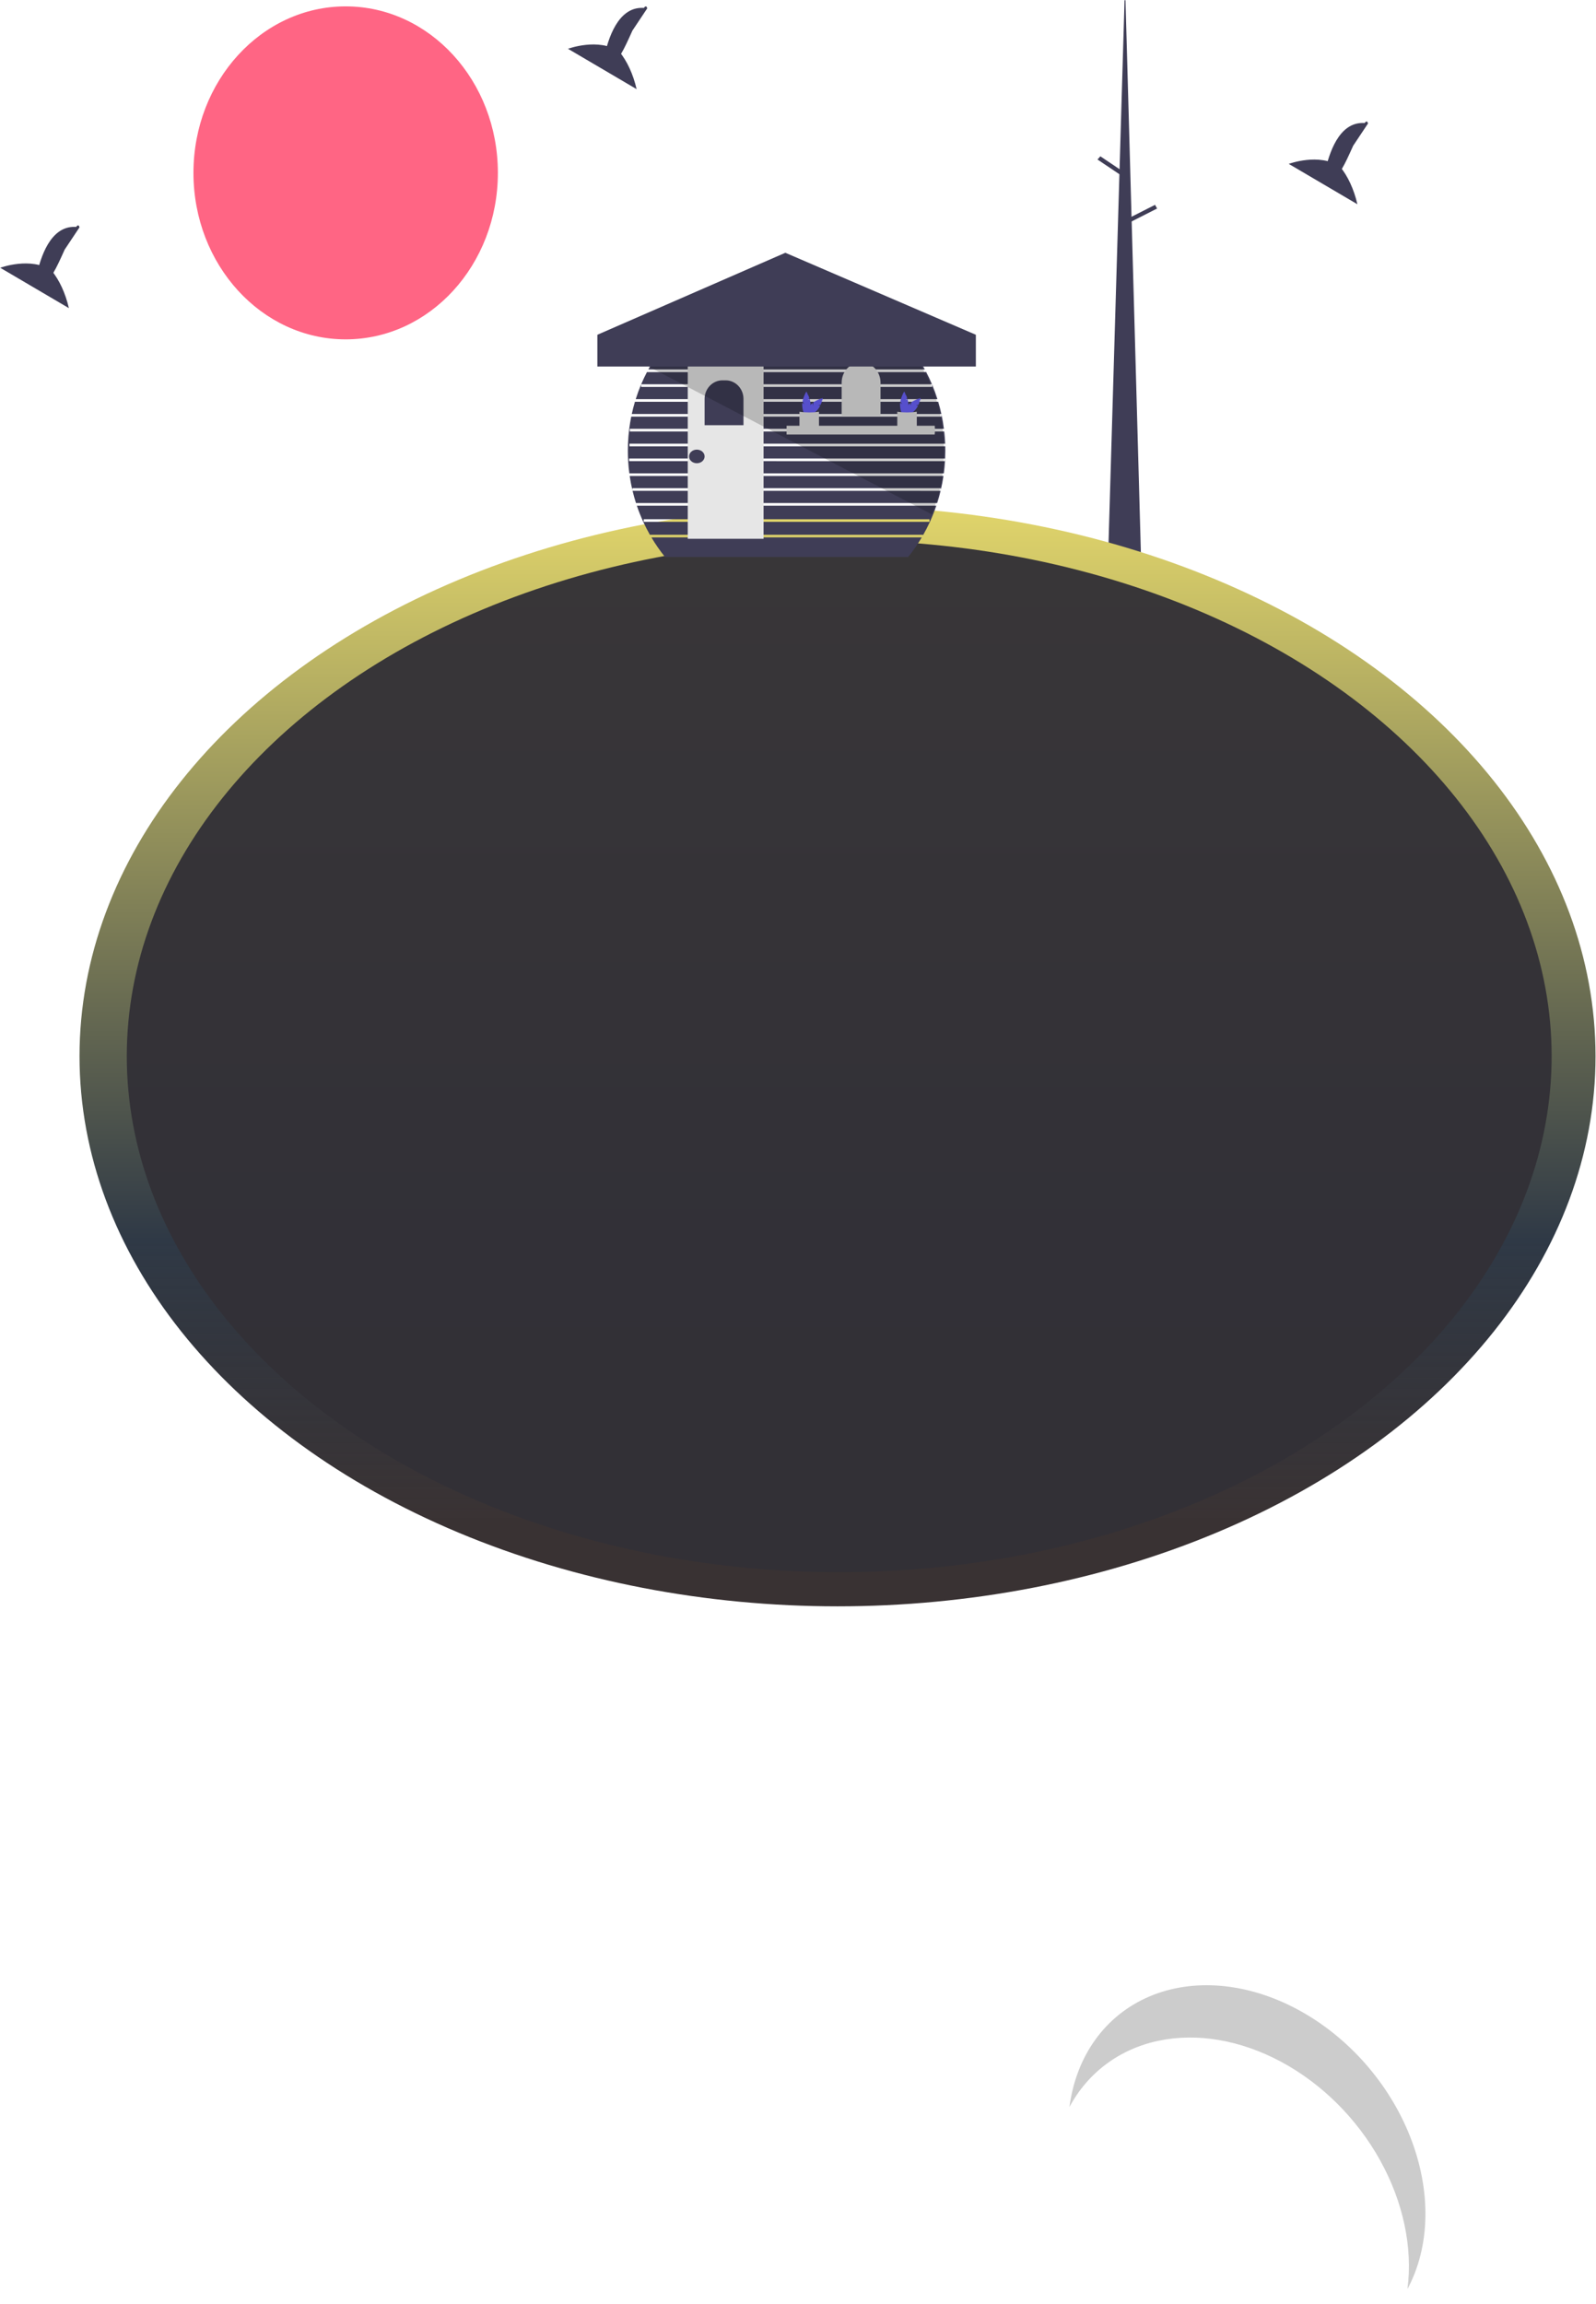 <svg width="2919" height="4212" viewBox="0 0 2919 4212" fill="none" xmlns="http://www.w3.org/2000/svg">
<g id="world">
<path id="moon" opacity="0.2" d="M2574.15 4184.16C2584.09 4108.27 2566.35 4024.85 2524.11 3948.8C2481.86 3872.75 2417.87 3809.03 2343.56 3769.03C2269.25 3729.03 2189.46 3715.35 2118.46 3730.43C2047.46 3745.52 1989.87 3788.39 1955.98 3851.38C1962.05 3805.02 1978.26 3762.94 2003.49 3728.08C2028.72 3693.21 2062.37 3666.38 2102.11 3649.45C2141.85 3632.53 2186.72 3625.9 2233.62 3630.04C2280.52 3634.18 2328.33 3648.98 2373.73 3673.42C2419.13 3697.86 2461.04 3731.35 2496.55 3771.58C2532.06 3811.8 2560.33 3857.8 2579.39 3906.38C2598.46 3954.97 2607.86 4004.97 2606.96 4052.93C2606.05 4100.9 2594.86 4145.67 2574.15 4184.16V4184.16Z" fill="black"/>
<path id="sun" d="M632.191 620.33C785.936 620.34 910.579 484.09 910.589 316.009C910.599 147.928 785.972 11.664 632.228 11.654C478.483 11.645 353.84 147.894 353.83 315.975C353.819 484.057 478.446 620.321 632.191 620.33Z" fill="#FF6584"/>
<g id="bird1">
<path id="wing" d="M1121.03 109.379L1183.76 15.299C1135.03 6.593 1115 62.472 1106.81 96.532C1068.74 70.936 1121.03 109.379 1121.03 109.379L1183.76 15.299C1177.43 -12.084 1135.45 126.981 1121.03 109.379Z" fill="#3F3D56"/>
<path id="Vector" d="M1132.56 94.085C1140.75 60.025 1083.82 85.379 1132.56 94.085C1094.48 68.489 1038.82 89.186 1038.82 89.186L1164.33 162.961C1158 135.578 1146.98 111.686 1132.56 94.085Z" fill="#3F3D56"/>
</g>
<g id="bird3">
<path id="wing_2" d="M2439.28 319.767L2502.02 225.686C2453.28 216.981 2433.26 272.86 2425.06 306.919C2386.99 281.323 2439.28 319.767 2439.28 319.767L2502.02 225.686C2495.68 198.303 2453.71 337.368 2439.28 319.767Z" fill="#3F3D56"/>
<path id="Vector_2" d="M2450.81 304.472C2459.01 270.412 2402.08 295.767 2450.81 304.472C2412.74 278.876 2357.07 299.573 2357.07 299.573L2482.59 373.348C2476.26 345.965 2465.23 322.073 2450.81 304.472Z" fill="#3F3D56"/>
</g>
<g id="bird2">
<path id="wing_3" d="M82.672 509.665L145.404 415.584C96.669 406.879 76.647 462.758 68.452 496.817C30.378 471.221 82.672 509.665 82.672 509.665L145.404 415.584C139.071 388.201 97.094 527.266 82.672 509.665Z" fill="#3F3D56"/>
<path id="Vector_3" d="M94.201 494.37C102.396 460.31 45.466 485.665 94.201 494.37C56.127 468.774 0.459 489.471 0.459 489.471L125.977 563.246C119.645 535.863 108.622 511.971 94.201 494.37Z" fill="#3F3D56"/>
</g>
<g id="tree">
<path id="Vector_4" d="M2116.24 381.182L2112.54 374.424L2063.5 399.292L2067.19 406.05L2116.24 381.182Z" fill="#3F3D56"/>
<path id="Vector_5" d="M2052.46 321.893L2057.68 316.032L2012.48 285.723L2007.26 291.584L2052.46 321.893Z" fill="#3F3D56"/>
<path id="tree_2" d="M2056.74 0.35L2058.49 0.35L2089.86 1126.63L2023.49 1126.63L2056.74 0.35Z" fill="#3F3D56"/>
</g>
<g id="land">
<ellipse id="innerland" cx="1531.79" cy="1930.7" rx="1386.35" ry="1005.55" fill="url(#paint0_linear)"/>
<ellipse id="outerland" cx="1534.87" cy="1930.7" rx="1302.99" ry="943.191" fill="#323036" fill-opacity="0.96"/>
</g>
<g id="house">
<path id="Vector_6" d="M1164.75 924.346C1168.2 934.543 1172.19 944.534 1176.69 954.277L1176.69 954.301C1180.33 962.231 1184.3 969.96 1188.58 977.487L1688.06 977.49L1688.06 978.529C1692.59 970.672 1696.76 962.581 1700.56 954.256C1705.07 944.526 1709.06 934.542 1712.5 924.349L1164.75 924.346ZM1177.34 953.963L1177.34 949.128L1699.98 949.13L1699.98 953.966L1177.34 953.963ZM1216.27 1018.13L1660.98 1018.13C1670.1 1006.84 1678.41 994.876 1685.86 982.325L1191.39 982.322C1198.83 994.873 1207.15 1006.84 1216.27 1018.13V1018.13Z" fill="#3F3D56"/>
<path id="Vector_7" d="M1720.31 897.223C1718.52 904.791 1716.43 912.213 1714.08 919.514L1163.17 919.511C1160.82 912.21 1158.73 904.788 1156.94 897.22L1720.31 897.223Z" fill="#3F3D56"/>
<path id="Vector_8" d="M1720.65 895.797L1720.65 892.388L1156.59 892.385L1156.59 895.794C1154.62 887.38 1152.98 878.814 1151.69 870.094L1725.55 870.097C1724.28 878.801 1722.64 887.367 1720.65 895.797Z" fill="#3F3D56"/>
<path id="Vector_9" d="M1150.67 838.133L1150.67 842.968L1728.36 842.971C1727.92 850.49 1727.23 857.912 1726.23 865.262L1151.02 865.259C1150.04 857.958 1149.32 850.56 1148.9 843.065C1148.49 836.731 1148.3 830.348 1148.3 823.893C1148.3 819.541 1148.39 815.213 1148.56 810.91L1148.56 810.862C1148.95 801.699 1149.71 792.656 1150.83 783.735L1150.83 783.711C1151.81 776.241 1153.02 768.859 1154.48 761.565L1721.84 761.568L1721.84 757.168C1723.74 765.92 1725.26 774.817 1726.39 783.859L1151.85 783.856L1151.85 788.692L1726.97 788.695C1727.74 795.44 1728.28 802.242 1728.6 809.1L1728.67 810.986L1151.27 810.982L1151.27 815.818L1728.83 815.821C1728.92 818.505 1728.95 821.188 1728.95 823.896C1728.95 828.683 1728.83 833.421 1728.62 838.136L1150.67 838.133Z" fill="#3F3D56"/>
<path id="Vector_10" d="M1721.74 756.733L1155.5 756.73C1157.15 749.186 1159.06 741.756 1161.24 734.439L1715.91 734.442L1715.91 734.176C1718.14 741.574 1720.07 749.093 1721.74 756.733Z" fill="#3F3D56"/>
<path id="Vector_11" d="M1714.52 729.607L1162.73 729.604C1165.61 720.416 1168.9 711.439 1172.6 702.671L1172.6 707.289L1704.65 707.292L1704.65 702.698C1708.34 711.45 1711.63 720.419 1714.52 729.607Z" fill="#3F3D56"/>
<path id="Vector_12" d="M1704.53 702.456L1172.69 702.453C1175.9 694.862 1179.4 687.431 1183.21 680.162L1693.4 680.165L1693.4 678.956C1697.45 686.596 1701.15 694.429 1704.53 702.456Z" fill="#3F3D56"/>
<path id="Vector_13" d="M1691.45 675.329L1185.77 675.327C1211.07 628.712 1247.81 589.928 1292.23 562.941C1336.66 535.954 1387.17 521.734 1438.61 521.734C1490.05 521.734 1540.56 535.955 1584.99 562.943C1629.42 589.93 1666.16 628.714 1691.45 675.329V675.329Z" fill="#3F3D56"/>
<path id="Vector_14" opacity="0.5" d="M1156.59 895.794C1156.69 896.277 1156.8 896.754 1156.95 897.223L1156.59 897.223L1156.59 895.794Z" fill="black"/>
<path id="Vector_15" opacity="0.5" d="M1720.66 895.797L1720.66 897.226L1720.3 897.226C1720.45 896.757 1720.56 896.28 1720.66 895.797V895.797Z" fill="black"/>
<path id="Vector_16" opacity="0.5" d="M1728.95 838.136L1728.95 842.971L1728.37 842.971C1728.41 842.367 1728.46 841.762 1728.48 841.158C1728.53 840.143 1728.58 839.151 1728.62 838.136L1728.95 838.136Z" fill="black"/>
<path id="Vector_17" opacity="0.5" d="M1728.95 810.985L1728.95 815.82L1728.83 815.82C1728.81 814.2 1728.74 812.605 1728.67 810.985L1728.95 810.985Z" fill="black"/>
<path id="Vector_18" opacity="0.5" d="M1721.85 756.733L1721.85 757.17C1721.82 757.024 1721.77 756.878 1721.74 756.733L1721.85 756.733Z" fill="black"/>
<path id="Vector_19" opacity="0.5" d="M1172.6 702.453L1172.71 702.453C1172.68 702.53 1172.65 702.604 1172.6 702.672L1172.6 702.453Z" fill="black"/>
<path id="Vector_20" opacity="0.5" d="M1704.66 702.456L1704.66 702.694C1704.62 702.613 1704.58 702.533 1704.53 702.456L1704.66 702.456Z" fill="black"/>
<path id="Vector_21" opacity="0.5" d="M1675.03 648.197L1202.22 648.194L1202.22 653.03L1675.03 653.032L1675.03 648.197Z" fill="black"/>
<path id="Vector_22" opacity="0.5" d="M1656.66 621.064L1221.77 621.062L1221.77 625.897L1656.66 625.9L1656.66 621.064Z" fill="black"/>
<path id="Vector_23" opacity="0.5" d="M1628.81 593.931L1248.43 593.929L1248.43 598.764L1628.81 598.766L1628.81 593.931Z" fill="black"/>
<path id="Vector_24" opacity="0.5" d="M1593.85 566.785L1277.46 567.426L1277.47 572.262L1593.86 571.62L1593.85 566.785Z" fill="black"/>
<path id="Vector_25" d="M1396.53 665.125L1257.88 665.125L1257.88 984.856L1396.53 984.857L1396.53 665.125Z" fill="#E6E6E6"/>
<path id="Vector_26" d="M1321.31 695.23L1327.18 695.23C1335.83 695.23 1344.12 698.806 1350.24 705.172C1356.36 711.538 1359.79 720.172 1359.79 729.175L1359.79 777.239L1288.69 777.239L1288.69 729.174C1288.69 720.172 1292.13 711.538 1298.25 705.172C1304.36 698.806 1312.66 695.23 1321.31 695.23V695.23Z" fill="#3F3D56"/>
<path id="Vector_27" d="M1574.9 662.33C1584.32 662.33 1593.37 666.228 1600.03 673.167C1606.7 680.106 1610.44 689.517 1610.44 699.329L1610.45 759.761L1539.35 759.761L1539.35 699.329C1539.35 689.516 1543.09 680.105 1549.76 673.167C1556.42 666.228 1565.47 662.33 1574.9 662.33Z" fill="#E6E6E6"/>
<path id="Vector_28" d="M1709.98 785.66C1709.99 788.545 1709.83 791.427 1709.52 794.294L1438.62 794.292L1438.62 778.259L1709.64 778.261C1709.87 780.715 1709.98 783.182 1709.98 785.66Z" fill="#E6E6E6"/>
<path id="Vector_29" d="M1477.5 731.537L1480.13 727.301C1479.35 725.056 1478.45 722.858 1477.43 720.718L1475.73 722.15L1477.07 719.981C1475.79 717.349 1474.78 715.69 1474.78 715.69C1471.53 721.207 1469.16 727.227 1467.73 733.523L1471.11 738.959L1467.37 735.814C1467.24 736.882 1467.17 737.958 1467.17 739.036C1467.17 749.897 1470.57 758.703 1474.78 758.703C1478.98 758.703 1482.39 749.898 1482.39 739.036C1482.31 735.58 1481.73 732.157 1480.65 728.887L1477.5 731.537Z" fill="#6C63FF"/>
<path id="Vector_30" d="M1496.14 740.953L1500.88 739.896C1501.85 737.734 1502.71 735.516 1503.44 733.253L1501.26 733.012L1503.69 732.471C1504.57 729.664 1504.98 727.747 1504.98 727.747C1498.94 729.26 1493.17 731.767 1487.88 735.171L1486.58 741.502L1486.07 736.525C1485.25 737.182 1484.47 737.893 1483.74 738.652C1476.36 746.332 1472.79 755.067 1475.76 758.161C1478.73 761.256 1487.12 757.538 1494.5 749.857C1496.8 747.356 1498.71 744.503 1500.17 741.399L1496.14 740.953Z" fill="#6C63FF"/>
<path id="Vector_31" d="M1497.87 782.982C1486.88 783.714 1474.9 782.94 1462.16 782.982L1462.16 752.622C1474 754.349 1486.02 754.349 1497.87 752.622L1497.87 782.982Z" fill="#E6E6E6"/>
<path id="Vector_32" d="M1656.43 731.538L1659.06 727.302C1658.28 725.057 1657.38 722.859 1656.36 720.719L1654.66 722.151L1656.01 719.982C1654.72 717.35 1653.71 715.691 1653.71 715.691C1650.47 721.208 1648.09 727.228 1646.67 733.524L1650.05 738.96L1646.3 735.815C1646.17 736.883 1646.1 737.959 1646.1 739.037C1646.1 749.898 1649.51 758.704 1653.71 758.704C1657.92 758.704 1661.32 749.899 1661.32 739.037C1661.25 735.581 1660.66 732.158 1659.58 728.888L1656.43 731.538Z" fill="#6C63FF"/>
<path id="Vector_33" d="M1675.07 740.954L1679.81 739.897C1680.78 737.735 1681.64 735.517 1682.37 733.254L1680.2 733.013L1682.62 732.472C1683.5 729.665 1683.92 727.748 1683.92 727.748C1677.87 729.261 1672.1 731.768 1666.82 735.173L1665.51 741.503L1665 736.526C1664.18 737.184 1663.41 737.894 1662.67 738.653C1655.29 746.334 1651.72 755.068 1654.69 758.163C1657.67 761.257 1666.06 757.539 1673.44 749.859C1675.73 747.357 1677.64 744.505 1679.1 741.401L1675.07 740.954Z" fill="#6C63FF"/>
<path id="Vector_34" d="M1676.8 782.983C1665.81 783.715 1653.83 782.941 1641.09 782.983L1641.09 752.623C1652.94 754.35 1664.96 754.35 1676.8 752.623L1676.8 782.983Z" fill="#E6E6E6"/>
<path id="Vector_35" d="M1274.47 846.791C1282.33 846.791 1288.69 841.214 1288.69 834.334C1288.69 827.455 1282.33 821.877 1274.47 821.877C1266.62 821.877 1260.25 827.454 1260.25 834.334C1260.25 841.214 1266.62 846.791 1274.47 846.791Z" fill="#3F3D56"/>
<path id="Vector_36" opacity="0.2" d="M1726.72 827.111C1726.77 866.007 1719.07 904.492 1704.11 940.137L1222.4 688.89L1185.77 669.96L1235.41 667.131L1665.64 642.667C1706.6 692.181 1726.72 756.636 1726.72 827.111Z" fill="black"/>
<path id="Vector_37" d="M1784.79 669.964L1092.55 669.961L1092.55 611.937L1436.34 462.043L1784.79 611.94L1784.79 669.964Z" fill="#3F3D56"/>
</g>
</g>
<defs>
<linearGradient id="paint0_linear" x1="1531.79" y1="925.148" x2="1531.79" y2="2936.25" gradientUnits="userSpaceOnUse">
<stop stop-color="#E1D56B"/>
<stop offset="0.667" stop-color="#2F3946"/>
<stop offset="0.922" stop-color="#241C1D" stop-opacity="0.9"/>
</linearGradient>
</defs>
</svg>
